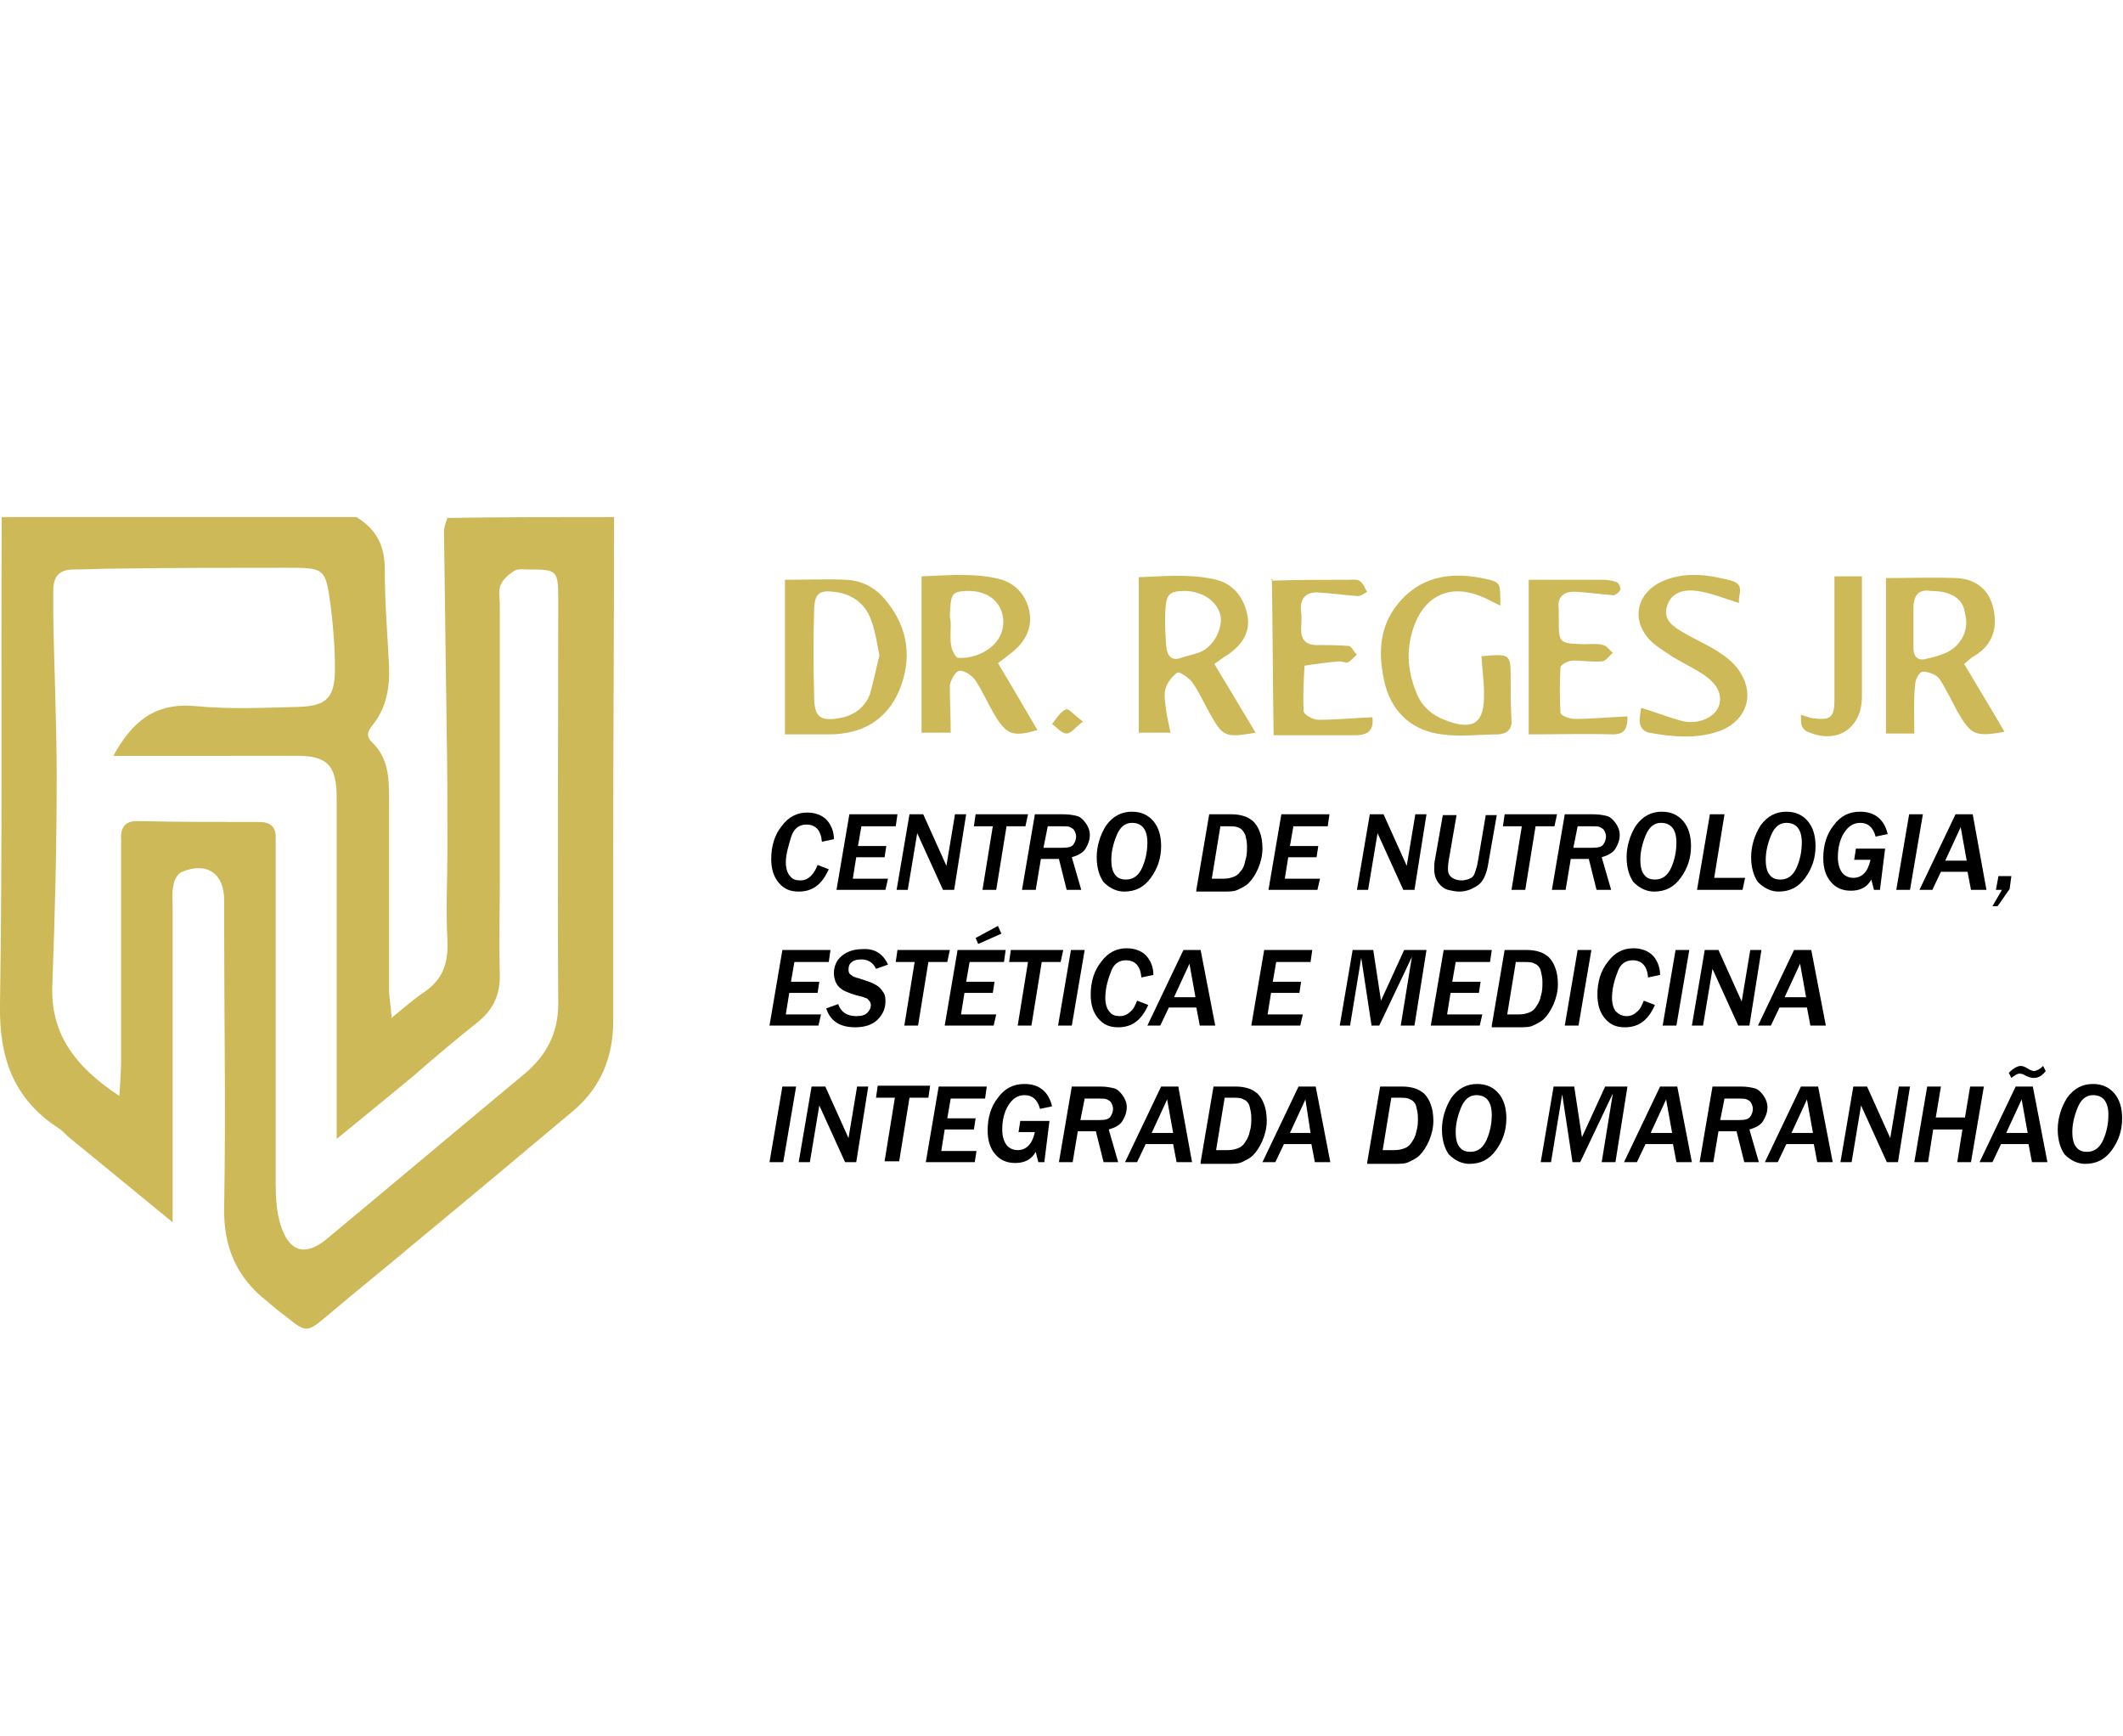 <?xml version="1.0" encoding="utf-8"?>
<!-- Generator: Adobe Illustrator 25.2.1, SVG Export Plug-In . SVG Version: 6.00 Build 0)  -->
<svg version="1.1" id="Camada_1" xmlns="http://www.w3.org/2000/svg" xmlns:xlink="http://www.w3.org/1999/xlink" x="0px" y="0px"
	 viewBox="0 0 247.2 202.1" style="enable-background:new 0 0 247.2 202.1;" xml:space="preserve">
<style type="text/css">
	.st0{fill:#CDB957;}
	.st1{enable-background:new    ;}
</style>
<g>
	<g>
		<g>
			<path class="st0" d="M71.5,60.2c0,13.3-0.1,26.7-0.1,40c0,6.2,0,12.4,0,18.7c0,4.1-1.4,7.6-4.5,10.3
				c-6.2,5.2-12.4,10.4-18.7,15.6c-3.3,2.8-6.7,5.5-10,8.3c-2.5,2.1-2.5,2.1-5,0.1c-0.7-0.5-1.4-1.1-2.1-1.7c-3.6-2.8-5.1-6.4-5-11
				c0.2-11,0-22,0-33c0-0.9,0-1.8,0-2.7c0-3.1-2-4.5-4.9-3.3c-0.5,0.2-0.9,0.9-1,1.5c-0.2,0.9-0.1,1.8-0.1,2.7c0,10.9,0,21.8,0,32.7
				c0,1.1,0,2.2,0,3.9c-4.4-3.6-8.3-6.8-12.2-10c-0.3-0.3-0.6-0.6-1-0.9c-5.3-3.4-7-8.2-6.9-14.4C0.3,98,0.1,79.1,0.2,60.2
				c13.8,0,27.6,0,41.3,0c2.3,1.4,3.3,3.3,3.3,6c0,3.8,0.3,7.5,0.5,11.3c0.1,2.5-0.3,4.9-1.9,6.9c-0.6,0.7-0.8,1.3-0.1,2
				c1.9,1.8,2,4.1,2,6.5c0,7.4,0,14.9,0,22.3c0,0.9,0.2,1.8,0.3,3.3c1.6-1.3,2.6-2.2,3.8-3c2.2-1.5,2.8-3.4,2.7-6
				c-0.2-3.5,0-7.1,0-10.7c0-4.8,0-9.5-0.1-14.3c-0.1-7.5-0.2-15.1-0.3-22.6c0-0.5,0.2-1.1,0.4-1.6C58.6,60.2,65,60.2,71.5,60.2z
				 M13.9,127.6c0.1-1.8,0.2-3,0.2-4.2c0-7.8,0-15.6,0-23.3c0-0.8,0-1.6,0-2.3c-0.1-1.5,0.5-2.3,2.1-2.2c4.7,0.1,9.3,0.1,14,0.1
				c1.2,0,1.9,0.5,1.9,1.7c0,0.9,0,1.8,0,2.7c0,12.6,0,25.1,0,37.7c0,1.6,0.1,3.4,0.6,4.9c1,3.1,2.9,3.6,5.4,1.5
				c7.7-6.4,15.3-12.8,23-19.2c2.5-2.1,3.9-4.7,3.9-8.1c-0.1-15.8,0-31.6,0-47.3c0-3.2-0.2-3.3-3.4-3.3c-0.6,0-1.2-0.1-1.6,0.1
				c-0.7,0.4-1.4,1-1.7,1.7c-0.3,0.7-0.1,1.5-0.1,2.3c0,10.4,0,20.9,0,31.3c0,4-0.1,8,0,12c0,2.3-0.9,4-2.7,5.4
				c-2.5,2-5,4.1-7.4,6.2c-2.9,2.4-5.7,4.7-8.9,7.3c0-1,0-1.6,0-2.1c0-12.6,0-25.1,0-37.7c0-3.8-1.2-4.9-5-4.8
				C30.7,88,27.5,88,24.3,88c-3.6,0-7.2,0-11.1,0c2.2-4,4.8-6.2,9.5-5.8c4,0.4,8,0.2,12,0.1c3.4-0.1,4.3-1.1,4.3-4.5
				c0-2.4-0.2-4.9-0.5-7.3c-0.6-4.4-0.7-4.4-5.2-4.4c-6.7,0-13.3,0-20,0.1c-1.6,0-3.1,0.1-4.7,0.1c-1.7,0-2.4,0.8-2.4,2.5
				c0,0.9,0,1.8,0,2.7c0.1,6.3,0.4,12.6,0.4,19c0,8-0.2,16-0.5,24C5.8,120.2,8.6,124.1,13.9,127.6z"/>
		</g>
		<g>
			<path class="st0" d="M222.9,85.4c-1.1,0-2.1,0-3.3,0c0-6.1,0-12,0-18.1c2.7,0,5.4-0.1,8.2,0c2.2,0.1,3.8,1.3,4.3,3.5
				c0.5,2.2,0,4.2-2.1,5.5c-0.4,0.2-0.7,0.5-1.3,1c1.6,2.7,3.2,5.3,4.7,7.9c-3.4,0.6-3.9,0.4-5.5-2.4c-0.7-1.3-1.3-2.6-2.1-3.8
				c-0.4-0.5-1.3-0.8-1.9-0.8c-0.4,0-0.9,0.9-0.9,1.5C222.8,81.5,222.9,83.3,222.9,85.4z M224.8,68.8c-1.2-0.2-2,0.3-2,2
				c0,1.6,0,3.1,0,4.7c0,0.9,0.5,1.5,1.5,1.2c0.9-0.2,1.7-0.4,2.5-0.8c1.7-0.9,2.5-2.7,2-4.5C228.6,69.7,227.2,68.8,224.8,68.8z"/>
		</g>
		<g>
			<path class="st0" d="M110.7,85.3c-1,0-2.1,0-3.4,0c0-5.9,0-11.9,0-18.2c2.8-0.1,5.7-0.4,8.6,0.2c2.1,0.4,3.4,1.7,3.9,3.6
				c0.5,2-0.3,3.7-1.9,5c-0.5,0.4-1,0.8-1.7,1.3c1.6,2.7,3.1,5.2,4.6,7.8c-2.8,0.8-3.6,0.6-5-1.8c-0.8-1.3-1.4-2.8-2.3-4.1
				c-0.4-0.5-1.3-1.1-1.8-1c-0.5,0.1-1,1.1-1.1,1.7C110.6,81.7,110.7,83.5,110.7,85.3z M110.7,72.8
				C110.7,72.8,110.7,72.8,110.7,72.8c0,0.9-0.1,1.8,0.1,2.6c0.1,0.4,0.5,1.2,0.8,1.2c2.5,0.1,5.5-1.6,5.2-4.6
				c-0.2-2-1.9-3.3-4.3-3.2c-1.7,0.1-1.8,0.3-1.9,3C110.7,72.2,110.7,72.5,110.7,72.8z"/>
		</g>
		<g>
			<path class="st0" d="M141.4,77.3c1.6,2.7,3.2,5.3,4.8,8c-3.5,0.6-3.8,0.5-5.3-2.2c-0.7-1.2-1.3-2.6-2.1-3.7
				c-0.4-0.5-1.4-1.2-1.7-1.1c-0.6,0.4-1.2,1.2-1.4,1.9c-0.2,0.8,0,1.8,0.1,2.6c0.1,0.8,0.3,1.5,0.5,2.5c-1.3,0-2.6,0-3.7,0
				c0-6,0-11.9,0-18.1c2.8-0.1,5.7-0.4,8.6,0.2c2.2,0.4,3.5,1.9,4,4c0.5,2.1-0.5,3.6-2.2,4.8C142.5,76.5,142.1,76.8,141.4,77.3z
				 M138.1,68.8c-1.9,0-2.3,0.3-2.4,2.2c-0.1,1.4,0,2.9,0.1,4.3c0.1,1,0.6,1.7,1.7,1.3c0.8-0.3,1.7-0.4,2.5-0.8
				c1.5-0.8,2.4-2.8,2.1-4.2C141.7,70,140.1,68.9,138.1,68.8z"/>
		</g>
		<g>
			<path class="st0" d="M91.4,67.5c2.5,0,4.8-0.1,7.1,0c2,0.1,3.6,1,4.8,2.6c2.5,3.1,2.9,6.7,1.4,10.3c-1.5,3.5-4.4,5.1-8.2,5.1
				c-1.6,0-3.3,0-5.1,0C91.4,79.5,91.4,73.7,91.4,67.5z M102.4,76.3c-0.3-1.5-0.5-2.9-1-4.2c-0.7-1.9-2.3-3-4.3-3.2
				c-1.7-0.2-2.2,0.2-2.3,1.9c-0.1,3.4-0.1,6.9,0,10.3c0,2.4,0.7,2.9,3,2.5c1.6-0.3,2.9-1.2,3.5-2.8C101.7,79.4,102,77.9,102.4,76.3
				z"/>
		</g>
		<g>
			<path class="st0" d="M172.5,76.4c3.4-0.3,3.4-0.3,3.4,2.7c0,1.6,0,3.1,0.1,4.7c0.1,1.1-0.5,1.6-1.5,1.7c-2.2,0-4.5,0.3-6.6,0
				c-3.3-0.4-5.7-2.4-6.6-5.7c-0.9-3.6-0.8-7.1,1.9-10c2.7-2.9,6.2-3.2,9.8-2.4c1.7,0.4,1.7,0.4,1.7,3.1c-0.9-0.4-1.7-0.9-2.6-1.2
				c-3.2-1.2-6,0-7.3,3.2c-1.1,2.7-1,5.4,0.1,8.1c0.7,1.8,2,2.8,3.8,3.4c2.9,1,4.1,0.1,4.1-3C172.8,79.4,172.6,78,172.5,76.4z"/>
		</g>
		<g>
			<path class="st0" d="M191.1,82.4c1.9,0.6,3.4,1.2,5,1.6c1.8,0.3,3.5-0.5,4-1.7c0.5-1.3,0-2.6-1.8-3.8c-1.1-0.7-2.3-1.3-3.5-2
				c-1-0.7-2.1-1.3-2.9-2.2c-2-2.4-1.2-5.3,1.6-6.6c2.7-1.2,5.4-0.8,8.1-0.1c1.7,0.5,0.7,1.7,0.9,2.6c-1.7-0.5-3.3-1.2-4.9-1.4
				c-1.5-0.2-3,0.1-3.5,1.8c-0.5,1.6,0.8,2.4,2,3.1c1.4,0.8,3,1.5,4.3,2.4c0.9,0.6,1.8,1.4,2.3,2.3c1.6,2.6,0.6,5.4-2.2,6.6
				c-2.8,1.1-5.7,0.8-8.5,0.3C190.6,84.9,190.9,83.7,191.1,82.4z"/>
		</g>
		<g>
			<path class="st0" d="M148.1,67.6c3-0.1,6-0.1,9-0.1c0.4,0,1-0.1,1.3,0.2c0.4,0.3,0.5,0.8,0.8,1.2c-0.4,0.2-0.7,0.5-1.1,0.5
				c-1.4-0.1-2.8-0.3-4.3-0.4c-1.7-0.2-2.5,0.6-2.3,2.3c0.1,0.7,0,1.3,0,2c0,1.2,0.6,1.8,1.8,1.8c1.2,0,2.4,0,3.7,0.1
				c0.4,0,0.6,0.7,1,1c-0.3,0.3-0.7,0.7-1,0.9c-0.3,0.1-0.7-0.1-1-0.1c-1.4,0.1-2.8,0.3-4.1,0.5c-0.1,1.8-0.2,3.5-0.1,5.3
				c0,0.4,1.1,1,1.7,1c2.1,0,4.1-0.2,6.3-0.3c0.2,1.5-0.5,2.1-2,2.1c-0.4,0-0.9,0-1.3,0c-2.7,0-5.3,0-8.2,0
				C148.2,79.4,148.2,73.5,148.1,67.6L148.1,67.6z"/>
		</g>
		<g>
			<path class="st0" d="M189.5,83.4c0,1.1-0.1,2.1-1.7,2.1c-3.2-0.1-6.4,0-9.8,0c0-6,0-11.9,0-18c2.8,0,5.7,0,8.7,0
				c0.5,0,1.1,0.1,1.6,0.3c0.2,0.1,0.4,0.6,0.4,0.8c-0.1,0.3-0.6,0.7-0.8,0.7c-1.4-0.1-2.8-0.3-4.3-0.4c-1.6-0.1-2.3,0.6-2.1,2.1
				c0,0.3,0,0.7,0,1c0,2.9,0,2.9,2.9,3c0.8,0,1.6-0.1,2.3,0.1c0.4,0.1,0.7,0.6,1.1,0.9c-0.4,0.3-0.8,1-1.3,1
				c-1.1,0.1-2.2-0.1-3.3-0.1c-0.6,0-1.5,0.5-1.5,0.8c-0.1,1.8-0.1,3.5,0,5.3c0,0.3,1.1,0.7,1.6,0.7
				C185.4,83.7,187.4,83.5,189.5,83.4z"/>
		</g>
		<g>
			<path class="st0" d="M213.6,67.1c1.1,0,2.2,0,3.2,0c0,4.7,0,9.4,0,14c0,3.7-2.9,5.6-6.3,4.1c-0.3-0.1-0.6-0.4-0.7-0.7
				c-0.1-0.3-0.1-0.6-0.1-1.3c0.5,0.2,0.9,0.3,1.2,0.4c2.2,0.3,2.7,0,2.7-2.1C213.6,76.8,213.6,72,213.6,67.1z"/>
		</g>
		<g>
			<path class="st0" d="M126.1,84c-0.9,0.7-1.4,1.4-1.9,1.4c-0.6,0-1.1-0.7-1.7-1.1c0.5-0.6,0.9-1.4,1.6-1.7
				C124.4,82.4,125.1,83.3,126.1,84z"/>
		</g>
		<g>
			<polygon class="st0" points="148.2,67.5 148,67.4 148.1,67.6 			"/>
		</g>
	</g>
	<g class="st1">
		<path d="M96.5,101.2c-0.8,1.8-1.9,2.6-3.5,2.6c-1,0-1.7-0.3-2.3-1c-0.6-0.7-0.9-1.6-0.9-2.8c0-1.5,0.4-2.8,1.2-3.8
			c0.8-1.1,1.8-1.6,3-1.6c0.9,0,1.7,0.3,2.2,0.8c0.5,0.5,0.9,1.3,0.9,2.3l-1.4,0.3c-0.1-1.3-0.7-2-1.8-2c-0.9,0-1.5,0.5-1.8,1.5
			s-0.6,2-0.6,2.9c0,0.7,0.2,1.3,0.5,1.6c0.3,0.4,0.7,0.5,1.2,0.5c0.5,0,0.9-0.2,1.2-0.5c0.4-0.4,0.6-0.8,0.8-1.3L96.5,101.2z"/>
		<path d="M103.1,103.6h-5.7l1.5-8.8h5.6l-0.2,1.4h-4l-0.4,2.3h3.3l-0.2,1.3h-3.3l-0.4,2.5h4.1L103.1,103.6z"/>
		<path d="M111.1,103.6h-1.3l-3-6.6l-1.1,6.6h-1.3l1.5-8.8h1.6l2.7,6l1-6h1.3L111.1,103.6z"/>
		<path d="M119.4,96.2h-2.2l-1.2,7.4h-1.6l1.2-7.4h-2.2l0.2-1.4h6.1L119.4,96.2z"/>
		<path d="M125.9,103.6h-1.7l-0.9-3.6h-2.1l-0.6,3.6h-1.6l1.5-8.8h3.3c0.7,0,1.2,0.1,1.6,0.2c0.4,0.1,0.7,0.4,1,0.8
			c0.3,0.4,0.5,0.9,0.5,1.4c0,0.6-0.2,1.1-0.5,1.6c-0.3,0.5-0.9,0.8-1.6,1L125.9,103.6z M121.5,98.7h2.2c0.7,0,1.1-0.1,1.3-0.4
			s0.3-0.6,0.3-0.9c0-0.3-0.1-0.5-0.2-0.7c-0.1-0.2-0.3-0.3-0.5-0.4c-0.2-0.1-0.5-0.1-0.9-0.1h-1.7L121.5,98.7z"/>
		<path d="M127.7,99.8c0-1.3,0.4-2.6,1.1-3.7c0.8-1.1,1.8-1.6,3-1.6c1.1,0,1.9,0.4,2.5,1.1c0.6,0.7,0.9,1.7,0.9,2.9
			c0,1.4-0.4,2.6-1.2,3.7c-0.8,1.1-1.8,1.6-3.1,1.6c-0.9,0-1.7-0.4-2.4-1.1C128,102,127.7,101,127.7,99.8z M129.4,100.1
			c0,0.9,0.2,1.5,0.5,1.8c0.3,0.4,0.8,0.5,1.2,0.5c0.9,0,1.5-0.5,1.9-1.4c0.4-0.9,0.6-1.9,0.6-2.9c0-1.5-0.6-2.3-1.8-2.3
			c-0.8,0-1.4,0.5-1.8,1.5S129.4,99.2,129.4,100.1z"/>
		<path d="M139.3,103.6l1.5-8.8h2.6c0.6,0,1.1,0.1,1.4,0.2c0.4,0.1,0.7,0.3,1.1,0.6c0.3,0.3,0.6,0.7,0.8,1.3
			c0.2,0.5,0.3,1.2,0.3,1.9c0,0.8-0.2,1.6-0.5,2.3c-0.3,0.7-0.7,1.3-1.1,1.7s-0.9,0.6-1.3,0.8s-1,0.2-1.8,0.2H139.3z M141.1,102.3
			h1.4c0.5,0,0.8-0.1,1.1-0.2c0.3-0.1,0.6-0.3,0.8-0.6c0.3-0.3,0.5-0.7,0.6-1.3c0.2-0.6,0.2-1.1,0.2-1.7c0-0.5-0.1-0.9-0.2-1.3
			c-0.2-0.4-0.4-0.7-0.7-0.8c-0.3-0.2-0.7-0.2-1.3-0.2h-0.9L141.1,102.3z"/>
		<path d="M153.4,103.6h-5.7l1.5-8.8h5.6l-0.2,1.4h-4l-0.4,2.3h3.3l-0.2,1.3H150l-0.4,2.5h4.1L153.4,103.6z"/>
		<path d="M164.7,103.6h-1.3l-3-6.6l-1.1,6.6h-1.3l1.5-8.8h1.6l2.7,6l1-6h1.3L164.7,103.6z"/>
		<path d="M174.3,94.8l-1,5.7c-0.1,0.7-0.3,1.3-0.5,1.7c-0.2,0.4-0.5,0.8-1.1,1.1c-0.5,0.3-1.1,0.5-1.8,0.5c-0.4,0-0.9-0.1-1.3-0.2
			c-0.4-0.1-0.8-0.4-1.1-0.8c-0.3-0.4-0.5-0.9-0.5-1.6c0-0.3,0-0.8,0.1-1.2l0.9-5.1h1.6l-0.9,5.2c-0.1,0.6-0.1,0.9-0.1,1.1
			c0,0.5,0.2,0.8,0.5,1c0.3,0.2,0.7,0.3,1.1,0.3c0.3,0,0.7-0.1,0.9-0.2c0.3-0.1,0.5-0.3,0.6-0.6c0.1-0.3,0.3-0.8,0.4-1.5l0.9-5.3
			H174.3z"/>
		<path d="M181,96.2h-2.2l-1.2,7.4h-1.6l1.2-7.4h-2.2l0.2-1.4h6.1L181,96.2z"/>
		<path d="M187.6,103.6h-1.7L185,100h-2.1l-0.6,3.6h-1.6l1.5-8.8h3.3c0.7,0,1.2,0.1,1.6,0.2s0.7,0.4,1,0.8c0.3,0.4,0.5,0.9,0.5,1.4
			c0,0.6-0.2,1.1-0.5,1.6c-0.3,0.5-0.9,0.8-1.6,1L187.6,103.6z M183.2,98.7h2.2c0.7,0,1.1-0.1,1.3-0.4s0.3-0.6,0.3-0.9
			c0-0.3-0.1-0.5-0.2-0.7c-0.1-0.2-0.3-0.3-0.5-0.4c-0.2-0.1-0.5-0.1-0.9-0.1h-1.7L183.2,98.7z"/>
		<path d="M189.4,99.8c0-1.3,0.4-2.6,1.1-3.7c0.8-1.1,1.8-1.6,3-1.6c1.1,0,1.9,0.4,2.5,1.1c0.6,0.7,0.9,1.7,0.9,2.9
			c0,1.4-0.4,2.6-1.2,3.7c-0.8,1.1-1.8,1.6-3.1,1.6c-0.9,0-1.7-0.4-2.4-1.1C189.7,102,189.4,101,189.4,99.8z M191,100.1
			c0,0.9,0.2,1.5,0.5,1.8c0.3,0.4,0.8,0.5,1.2,0.5c0.9,0,1.5-0.5,1.9-1.4c0.4-0.9,0.6-1.9,0.6-2.9c0-1.5-0.6-2.3-1.8-2.3
			c-0.8,0-1.4,0.5-1.8,1.5S191,99.2,191,100.1z"/>
		<path d="M202.9,103.6h-5.3l1.5-8.8h1.7l-1.2,7.4h3.6L202.9,103.6z"/>
		<path d="M203.9,99.8c0-1.3,0.4-2.6,1.1-3.7c0.8-1.1,1.8-1.6,3-1.6c1.1,0,1.9,0.4,2.5,1.1c0.6,0.7,0.9,1.7,0.9,2.9
			c0,1.4-0.4,2.6-1.2,3.7c-0.8,1.1-1.8,1.6-3.1,1.6c-0.9,0-1.7-0.4-2.4-1.1C204.2,102,203.9,101,203.9,99.8z M205.6,100.1
			c0,0.9,0.2,1.5,0.5,1.8c0.3,0.4,0.8,0.5,1.2,0.5c0.9,0,1.5-0.5,1.9-1.4c0.4-0.9,0.6-1.9,0.6-2.9c0-1.5-0.6-2.3-1.8-2.3
			c-0.8,0-1.4,0.5-1.8,1.5S205.6,99.2,205.6,100.1z"/>
		<path d="M218.9,103.6h-0.7l-0.3-1.2c-0.5,0.9-1.3,1.3-2.4,1.3c-0.9,0-1.7-0.3-2.3-1c-0.6-0.7-0.9-1.6-0.9-2.8
			c0-1.5,0.4-2.8,1.2-3.8c0.8-1.1,1.8-1.6,3.1-1.6c1.7,0,2.8,0.9,3.2,2.6l-1.4,0.3c-0.3-1.1-0.9-1.6-1.8-1.6c-0.8,0-1.4,0.4-1.9,1.2
			c-0.5,0.8-0.7,1.8-0.7,2.8c0,0.8,0.2,1.4,0.5,1.8c0.3,0.4,0.8,0.6,1.3,0.6c1,0,1.7-0.7,2-2.1h-1.9l0.2-1.3h3.4L218.9,103.6z"/>
		<path d="M222.4,103.6h-1.6l1.5-8.8h1.6L222.4,103.6z"/>
		<path d="M231.3,103.6h-1.8l-0.4-2.1H226l-1,2.1h-1.5l4.2-8.8h2L231.3,103.6z M229,100.2l-0.7-3.9l-1.8,3.9H229z"/>
		<path d="M232.6,105.5H232l1.1-1.9h-0.7l0.3-1.6h1.5l-0.2,1.5L232.6,105.5z"/>
	</g>
	<g class="st1">
		<path d="M95.3,119.4h-5.7l1.5-8.8h5.6l-0.2,1.4h-4l-0.4,2.3h3.3l-0.2,1.3h-3.3l-0.4,2.5h4.1L95.3,119.4z"/>
		<path d="M103.4,112.3l-1.4,0.5c-0.3-0.7-0.9-1.1-1.7-1.1c-0.5,0-0.9,0.1-1.1,0.3c-0.3,0.2-0.4,0.5-0.4,0.9c0,0.3,0.1,0.5,0.3,0.6
			c0.2,0.2,0.5,0.3,0.9,0.4l1.2,0.4c0.3,0.1,0.7,0.3,1,0.5c0.3,0.2,0.5,0.5,0.7,0.8c0.2,0.3,0.2,0.7,0.2,1c0,0.8-0.3,1.5-0.9,2.1
			c-0.6,0.6-1.5,0.9-2.6,0.9c-1.8,0-2.9-0.7-3.4-2.2l1.4-0.5c0.3,0.9,1,1.4,2.1,1.4c0.6,0,1-0.1,1.3-0.4c0.3-0.3,0.4-0.6,0.4-0.9
			c0-0.2-0.1-0.4-0.2-0.5c-0.1-0.1-0.2-0.3-0.4-0.3c-0.2-0.1-0.5-0.2-1-0.3c-0.7-0.2-1.2-0.4-1.6-0.6c-0.3-0.2-0.6-0.4-0.8-0.8
			c-0.2-0.3-0.3-0.8-0.3-1.2c0-0.8,0.3-1.5,0.9-2c0.6-0.5,1.4-0.8,2.4-0.8C101.8,110.4,102.8,111,103.4,112.3z"/>
		<path d="M110.3,112h-2.2l-1.2,7.4h-1.6l1.2-7.4h-2.2l0.2-1.4h6.1L110.3,112z"/>
		<path d="M115.7,119.4H110l1.5-8.8h5.6l-0.2,1.4h-4l-0.4,2.3h3.3l-0.2,1.3h-3.3l-0.4,2.5h4.1L115.7,119.4z M116.2,107.8l0.4,0.9
			l-2.7,1.2l-0.3-0.7L116.2,107.8z"/>
		<path d="M123.5,112h-2.2l-1.2,7.4h-1.6l1.2-7.4h-2.2l0.2-1.4h6.1L123.5,112z"/>
		<path d="M124.8,119.4h-1.6l1.5-8.8h1.6L124.8,119.4z"/>
		<path d="M133.7,117c-0.8,1.8-1.9,2.6-3.5,2.6c-1,0-1.7-0.3-2.3-1c-0.6-0.7-0.9-1.6-0.9-2.8c0-1.5,0.4-2.8,1.2-3.8
			c0.8-1.1,1.8-1.6,3-1.6c0.9,0,1.7,0.3,2.2,0.8c0.5,0.5,0.9,1.3,0.9,2.3l-1.4,0.3c-0.1-1.3-0.7-2-1.8-2c-0.9,0-1.5,0.5-1.8,1.5
			c-0.4,1-0.6,2-0.6,2.9c0,0.7,0.2,1.3,0.5,1.6c0.3,0.4,0.7,0.5,1.2,0.5c0.5,0,0.9-0.2,1.2-0.5c0.4-0.3,0.6-0.8,0.8-1.3L133.7,117z"
			/>
		<path d="M141.5,119.4h-1.8l-0.4-2.1h-3.2l-1,2.1h-1.5l4.2-8.8h2L141.5,119.4z M139.2,116.1l-0.7-3.9l-1.8,3.9H139.2z"/>
		<path d="M151.4,119.4h-5.7l1.5-8.8h5.6l-0.2,1.4h-4l-0.4,2.3h3.3l-0.2,1.3h-3.3l-0.4,2.5h4.1L151.4,119.4z"/>
		<path d="M164.7,119.4h-1.6l1.3-8l-3.8,8h-0.9l-1.2-7.9l-1.3,7.9h-1.2l1.5-8.8h2.4l0.9,5.9l2.7-5.9h2.6L164.7,119.4z"/>
		<path d="M172.3,119.4h-5.7l1.5-8.8h5.6l-0.2,1.4h-4l-0.4,2.3h3.3l-0.2,1.3h-3.3l-0.4,2.5h4.1L172.3,119.4z"/>
		<path d="M173.7,119.4l1.5-8.8h2.6c0.6,0,1.1,0.1,1.4,0.2c0.4,0.1,0.7,0.3,1.1,0.6c0.3,0.3,0.6,0.7,0.8,1.3
			c0.2,0.5,0.3,1.2,0.3,1.9c0,0.8-0.2,1.6-0.5,2.3c-0.3,0.7-0.7,1.3-1.1,1.7s-0.9,0.6-1.3,0.8s-1,0.2-1.8,0.2H173.7z M175.5,118.1
			h1.4c0.5,0,0.8-0.1,1.1-0.2s0.6-0.3,0.8-0.6s0.5-0.7,0.6-1.3c0.2-0.6,0.2-1.1,0.2-1.7c0-0.5-0.1-0.9-0.2-1.3s-0.4-0.7-0.7-0.8
			c-0.3-0.2-0.7-0.2-1.3-0.2h-0.9L175.5,118.1z"/>
		<path d="M183.8,119.4h-1.6l1.5-8.8h1.6L183.8,119.4z"/>
		<path d="M192.7,117c-0.8,1.8-1.9,2.6-3.5,2.6c-1,0-1.7-0.3-2.3-1c-0.6-0.7-0.9-1.6-0.9-2.8c0-1.5,0.4-2.8,1.2-3.8
			c0.8-1.1,1.8-1.6,3-1.6c0.9,0,1.7,0.3,2.2,0.8c0.5,0.5,0.9,1.3,0.9,2.3l-1.4,0.3c-0.1-1.3-0.7-2-1.8-2c-0.9,0-1.5,0.5-1.8,1.5
			c-0.4,1-0.6,2-0.6,2.9c0,0.7,0.2,1.3,0.5,1.6s0.7,0.5,1.2,0.5c0.5,0,0.9-0.2,1.2-0.5c0.4-0.3,0.6-0.8,0.8-1.3L192.7,117z"/>
		<path d="M195.2,119.4h-1.6l1.5-8.8h1.6L195.2,119.4z"/>
		<path d="M203.7,119.4h-1.3l-3-6.6l-1.1,6.6h-1.3l1.5-8.8h1.6l2.7,6l1-6h1.3L203.7,119.4z"/>
		<path d="M212.6,119.4h-1.8l-0.4-2.1h-3.2l-1,2.1h-1.5l4.2-8.8h2L212.6,119.4z M210.3,116.1l-0.7-3.9l-1.8,3.9H210.3z"/>
	</g>
	<g class="st1">
		<path d="M91.2,135.3h-1.6l1.5-8.8h1.6L91.2,135.3z"/>
		<path d="M99.7,135.3h-1.3l-3-6.6l-1.1,6.6h-1.3l1.5-8.8h1.6l2.7,6l1-6h1.3L99.7,135.3z"/>
		<path d="M108.1,127.8h-2.2l-1.2,7.4H103l1.2-7.4H102l0.2-1.4h6.1L108.1,127.8z"/>
		<path d="M113.5,135.3h-5.7l1.5-8.8h5.6l-0.2,1.4h-4l-0.4,2.3h3.3l-0.2,1.3H110l-0.4,2.5h4.1L113.5,135.3z"/>
		<path d="M121.6,135.3h-0.7l-0.3-1.2c-0.5,0.9-1.3,1.3-2.4,1.3c-0.9,0-1.7-0.3-2.3-1c-0.6-0.7-0.9-1.6-0.9-2.8
			c0-1.5,0.4-2.8,1.2-3.8c0.8-1.1,1.8-1.6,3.1-1.6c1.7,0,2.8,0.9,3.2,2.6l-1.4,0.3c-0.3-1.1-0.9-1.6-1.8-1.6c-0.8,0-1.4,0.4-1.9,1.2
			c-0.5,0.8-0.7,1.8-0.7,2.8c0,0.8,0.2,1.4,0.5,1.8c0.3,0.4,0.8,0.6,1.3,0.6c1,0,1.7-0.7,2-2.1h-1.9l0.2-1.3h3.4L121.6,135.3z"/>
		<path d="M130.2,135.3h-1.7l-0.9-3.6h-2.1l-0.6,3.6h-1.6l1.5-8.8h3.3c0.7,0,1.2,0.1,1.6,0.2c0.4,0.1,0.7,0.4,1,0.8
			c0.3,0.4,0.5,0.9,0.5,1.4c0,0.6-0.2,1.1-0.5,1.6c-0.3,0.5-0.9,0.8-1.6,1L130.2,135.3z M125.8,130.4h2.2c0.7,0,1.1-0.1,1.3-0.4
			s0.3-0.6,0.3-0.9c0-0.3-0.1-0.5-0.2-0.7c-0.1-0.2-0.3-0.3-0.5-0.4c-0.2-0.1-0.5-0.1-0.9-0.1h-1.7L125.8,130.4z"/>
		<path d="M138.8,135.3h-1.8l-0.4-2.1h-3.2l-1,2.1H131l4.2-8.8h2L138.8,135.3z M136.6,131.9l-0.7-3.9l-1.8,3.9H136.6z"/>
		<path d="M139.8,135.3l1.5-8.8h2.6c0.6,0,1.1,0.1,1.4,0.2c0.4,0.1,0.7,0.3,1.1,0.6c0.3,0.3,0.6,0.7,0.8,1.3
			c0.2,0.5,0.3,1.2,0.3,1.9c0,0.8-0.2,1.6-0.5,2.3c-0.3,0.7-0.7,1.3-1.1,1.7s-0.9,0.6-1.3,0.8s-1,0.2-1.8,0.2H139.8z M141.6,133.9
			h1.4c0.5,0,0.8-0.1,1.1-0.2c0.3-0.1,0.6-0.3,0.8-0.6s0.5-0.7,0.6-1.3c0.2-0.6,0.2-1.1,0.2-1.7c0-0.5-0.1-0.9-0.2-1.3
			s-0.4-0.7-0.7-0.8c-0.3-0.2-0.7-0.2-1.3-0.2h-0.9L141.6,133.9z"/>
		<path d="M154.9,135.3h-1.8l-0.4-2.1h-3.2l-1,2.1h-1.5l4.2-8.8h2L154.9,135.3z M152.6,131.9L152,128l-1.8,3.9H152.6z"/>
		<path d="M159.2,135.3l1.5-8.8h2.6c0.6,0,1.1,0.1,1.4,0.2c0.4,0.1,0.7,0.3,1.1,0.6c0.3,0.3,0.6,0.7,0.8,1.3
			c0.2,0.5,0.3,1.2,0.3,1.9c0,0.8-0.2,1.6-0.5,2.3c-0.3,0.7-0.7,1.3-1.1,1.7s-0.9,0.6-1.3,0.8s-1,0.2-1.8,0.2H159.2z M161,133.9h1.4
			c0.5,0,0.8-0.1,1.1-0.2c0.3-0.1,0.6-0.3,0.8-0.6s0.5-0.7,0.6-1.3c0.2-0.6,0.2-1.1,0.2-1.7c0-0.5-0.1-0.9-0.2-1.3s-0.4-0.7-0.7-0.8
			c-0.3-0.2-0.7-0.2-1.3-0.2H162L161,133.9z"/>
		<path d="M167.9,131.5c0-1.3,0.4-2.6,1.1-3.7c0.8-1.1,1.8-1.6,3-1.6c1.1,0,1.9,0.4,2.5,1.1c0.6,0.7,0.9,1.7,0.9,2.9
			c0,1.4-0.4,2.6-1.2,3.7c-0.8,1.1-1.8,1.6-3.1,1.6c-0.9,0-1.7-0.4-2.4-1.1C168.2,133.7,167.9,132.7,167.9,131.5z M169.5,131.8
			c0,0.9,0.2,1.5,0.5,1.8c0.3,0.4,0.8,0.5,1.2,0.5c0.9,0,1.5-0.5,1.9-1.4s0.6-1.9,0.6-2.9c0-1.5-0.6-2.3-1.8-2.3
			c-0.8,0-1.4,0.5-1.8,1.5S169.5,130.9,169.5,131.8z"/>
		<path d="M188.1,135.3h-1.6l1.3-8l-3.8,8h-0.9l-1.2-7.9l-1.3,7.9h-1.2l1.5-8.8h2.4l0.9,5.9l2.7-5.9h2.6L188.1,135.3z"/>
		<path d="M197,135.3h-1.8l-0.4-2.1h-3.2l-1,2.1h-1.5l4.2-8.8h2L197,135.3z M194.7,131.9L194,128l-1.8,3.9H194.7z"/>
		<path d="M204.8,135.3h-1.7l-0.9-3.6h-2.1l-0.6,3.6h-1.6l1.5-8.8h3.3c0.7,0,1.2,0.1,1.6,0.2c0.4,0.1,0.7,0.4,1,0.8
			c0.3,0.4,0.5,0.9,0.5,1.4c0,0.6-0.2,1.1-0.5,1.6c-0.3,0.5-0.9,0.8-1.6,1L204.8,135.3z M200.3,130.4h2.2c0.7,0,1.1-0.1,1.3-0.4
			s0.3-0.6,0.3-0.9c0-0.3-0.1-0.5-0.2-0.7c-0.1-0.2-0.3-0.3-0.5-0.4c-0.2-0.1-0.5-0.1-0.9-0.1h-1.7L200.3,130.4z"/>
		<path d="M213.4,135.3h-1.8l-0.4-2.1H208l-1,2.1h-1.5l4.2-8.8h2L213.4,135.3z M211.1,131.9l-0.7-3.9l-1.8,3.9H211.1z"/>
		<path d="M221,135.3h-1.3l-3-6.6l-1.1,6.6h-1.3l1.5-8.8h1.6l2.7,6l1-6h1.3L221,135.3z"/>
		<path d="M229.5,135.3h-1.6l0.6-3.8h-3.4l-0.6,3.8h-1.6l1.5-8.8h1.6l-0.6,3.6h3.4l0.6-3.6h1.6L229.5,135.3z"/>
		<path d="M238.4,135.3h-1.8l-0.4-2.1h-3.2l-1,2.1h-1.5l4.2-8.8h2L238.4,135.3z M236.1,131.9l-0.7-3.9l-1.8,3.9H236.1z M237.9,124.1
			l0.3,0.6c-0.4,0.5-0.8,0.8-1.4,0.8c-0.3,0-0.6-0.1-1-0.3c-0.3-0.2-0.5-0.2-0.7-0.2c-0.2,0-0.5,0.2-0.9,0.5l-0.3-0.6
			c0.5-0.5,1-0.8,1.4-0.8c0.2,0,0.5,0.1,0.8,0.3c0.3,0.2,0.6,0.3,0.8,0.3C237.3,124.6,237.6,124.4,237.9,124.1z"/>
		<path d="M239.6,131.5c0-1.3,0.4-2.6,1.1-3.7c0.8-1.1,1.8-1.6,3-1.6c1.1,0,1.9,0.4,2.5,1.1c0.6,0.7,0.9,1.7,0.9,2.9
			c0,1.4-0.4,2.6-1.2,3.7c-0.8,1.1-1.8,1.6-3.1,1.6c-0.9,0-1.7-0.4-2.4-1.1C239.9,133.7,239.6,132.7,239.6,131.5z M241.3,131.8
			c0,0.9,0.2,1.5,0.5,1.8c0.3,0.4,0.8,0.5,1.2,0.5c0.9,0,1.5-0.5,1.9-1.4s0.6-1.9,0.6-2.9c0-1.5-0.6-2.3-1.8-2.3
			c-0.8,0-1.4,0.5-1.8,1.5C241.5,130,241.3,130.9,241.3,131.8z"/>
	</g>
</g>
</svg>
